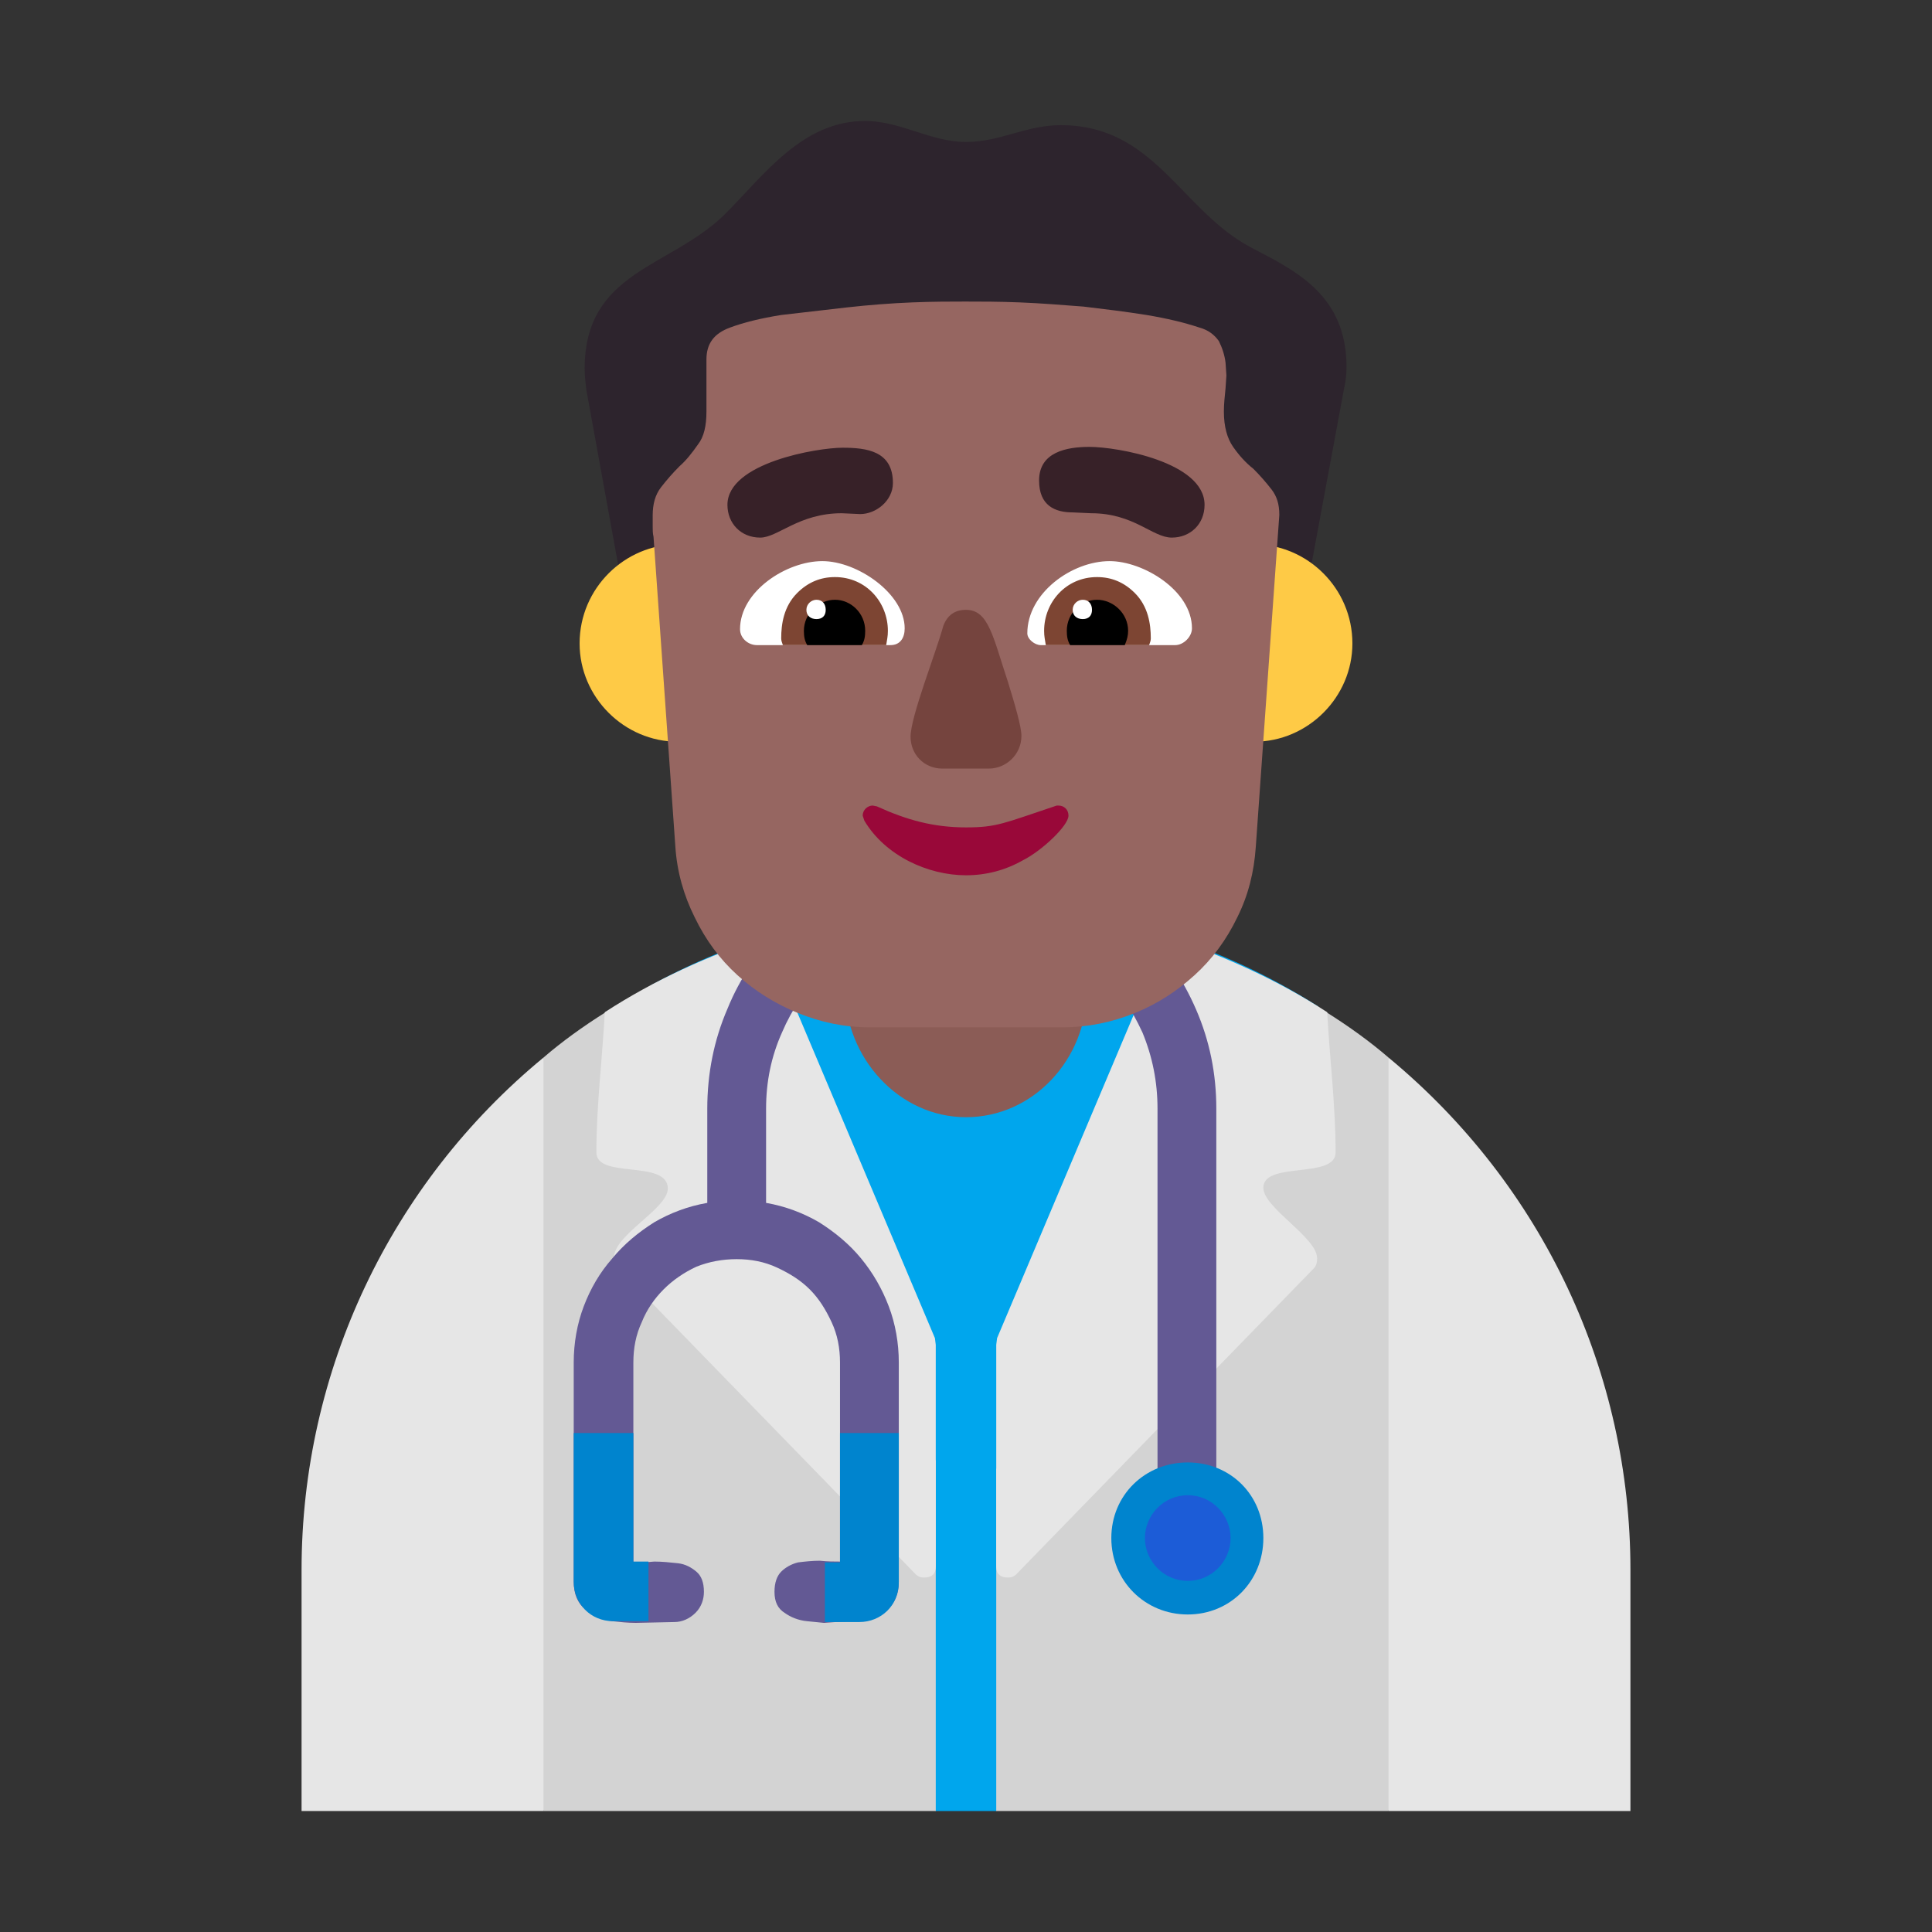 <svg version="1.1" xmlns="http://www.w3.org/2000/svg" viewBox="0 0 2300 2300"><rect x="0" y="0" width="2300" height="2300" fill="#333333" stroke="none"/><g transform="scale(1,-1) translate(-256, -1869)">
		<path d="M1040 1146l731 1c15 7 41 20 44 38l41 221c2 9 3 17 3 26 0 85-59 114-113 142-84 44-115 146-227 146-42 0-72-20-113-20-42 0-78 25-120 25-75 0-120-64-168-112-65-63-166-67-166-183 0-8 1-17 2-25l40-220c3-19 31-32 46-39 z" fill="#2D242D"/>
		<path d="M1909-287l48 287c8 53 24 88 24 144 0 63-16 95-24 155l-48 311c-22 19-47 37-74 54l-286 37c-55 8-91 18-143 18-56 0-88-10-143-18l-286-37c-27-17-52-35-74-54l-48-311c-8-58-24-93-24-155 0-58 17-93 24-144l48-287 467 0 36 36 36-36 467 0 z" fill="#D3D3D3"/>
		<path d="M1442-287l0 407 383 551c-127 81-271 120-419 120-132 0-259-31-375-95l339-566 0-417 72 0 z" fill="#00A6ED"/>
		<path d="M903-287l-288 0 0 287c0 237 106 460 288 610l0-897 z M2197-287l-288 0 0 897c185-153 288-376 288-610l0-287 z M1456-9c-9 0-14 4-14 13l0 264 1 8 202 478c68-23 131-51 191-90 3-56 10-111 10-167 0-32-86-10-86-42 0-24 64-59 64-84 0-5-1-9-4-12l-354-364c-3-3-6-4-10-4 z M1356-9c9 0 14 4 14 13l0 264-1 8-202 478c-68-23-131-51-191-90-3-56-10-111-10-167 0-32 85-8 85-43 0-24-64-55-64-82 0-5 2-10 5-13l354-364c3-3 6-4 10-4 z" fill="#E6E6E6"/>
		<path d="M1237-63l14 1c11 1 21 1 28 1 13 0 25 5 34 14 9 9 13 20 13 33l0 261c0 23-4 46-12 67-8 21-19 40-33 57-14 17-31 31-50 43-19 11-40 19-63 23l0 112c0 32 6 62 19 91 12 28 29 53 50 74 21 21 45 37 74 50 28 12 58 18 90 18 32 0 62-6 91-18 28-13 53-29 74-50 21-21 37-46 50-74 12-29 18-59 18-91l0-511 70 0 0 511c0 42-8 81-24 118-16 37-38 69-65 97-27 27-59 49-96 65-37 16-76 24-118 24-42 0-81-8-118-24-37-16-69-38-96-65-28-27-50-59-65-96-16-37-24-77-24-119l0-112c-23-4-44-12-63-23-19-12-36-26-50-43-15-17-26-36-34-57-8-21-12-44-12-67l0-261c0-15 5-26 14-33 9-7 19-12 32-14 9-1 18-2 28-2l46 1c9 0 18 4 25 11 7 7 10 16 10 25 0 11-3 19-9 24-6 5-13 9-22 10-9 1-19 2-28 2-10-1-18-1-25-1l0 238c0 17 3 33 10 48 6 15 15 28 26 39 11 11 24 20 39 27 15 6 31 9 48 9 17 0 33-3 48-10 15-7 28-15 39-26 11-11 19-24 26-39 7-15 10-31 10-48l0-237c-7 0-15 0-24 1-9 0-18-1-26-2-8-2-15-6-20-11-5-5-8-13-8-24 0-12 4-20 12-25 7-5 16-9 27-10l20-2 z" fill="#635994"/>
		<path d="M1279-62c26 0 47 20 47 47l0 178-70 0 0-154-18 0 0-71 41 0 z M1028-61l0 71-18 0 0 153-71 0 0-177c0-26 20-47 47-47l42 0 z" fill="#0084CE"/>
		<path d="M1670-53c51 0 90 40 90 91 0 51-39 90-90 90-51 0-91-39-91-90 0-51 40-91 91-91 z" fill="#0084CE"/>
		<path d="M1670-13c29 0 51 24 51 51 0 27-22 51-51 51-29 0-51-24-51-51 0-27 22-51 51-51 z" fill="#1C5CD7"/>
		<path d="M1749 986c64 0 117 53 117 117 0 66-54 118-117 118-63 0-117-52-117-118 0-64 53-117 117-117 z M1063 986c64 0 117 53 117 117 0 65-54 118-117 118-63 0-117-52-117-118 0-64 53-117 117-117 z" fill="#FECA46"/>
		<path d="M1406 539c80 0 144 69 144 152l0 100-288 0 0-100c0-81 64-152 144-152 z" fill="#8B5C56"/>
		<path d="M1521 646c30 0 59 6 86 17 27 11 50 26 71 45 21 19 38 42 51 69 13 26 20 54 22 84l28 395c0 13-3 22-9 30-7 9-14 17-22 25-9 7-17 16-24 26-7 10-11 24-11 42 0 9 1 18 2 28l1 15-1 15c-1 9-4 18-8 26-5 7-12 13-23 16-18 6-39 11-63 15-25 4-50 7-75 10-26 2-51 4-76 5-25 1-46 1-65 1-17 0-38 0-63-1-25-1-51-3-78-6l-78-9c-25-4-45-9-61-15-19-7-28-19-28-38l0-62c0-17-3-30-10-39-7-10-14-19-22-26-8-8-15-16-22-25-7-9-10-20-10-34l0-12c0-5 0-9 1-13l26-369c2-30 10-58 23-84 13-27 30-50 51-69 21-19 45-34 72-45 27-11 55-17 85-17l230 0 z" fill="#966661"/>
		<path d="M1161 1229c21 0 46 29 97 29l22-1c19 0 39 16 39 37 0 38-31 42-60 42-30 0-137-18-137-68 0-22 16-39 39-39 z M1651 1229c22 0 39 16 39 39 0 51-104 69-137 69-27 0-60-6-60-40 0-30 19-38 40-38l22-1c51 0 73-29 96-29 z" fill="#372128"/>
		<path d="M1655 1101l-160 0c-7 0-16 7-16 14 0 48 53 86 98 86 40 0 98-35 98-80 0-10-10-20-20-20 z M1316 1101c12 0 17 9 17 20 0 41-56 80-98 80-43 0-98-36-98-81 0-11 10-19 20-19l159 0 z" fill="#FFFFFF"/>
		<path d="M1624 1101l-123 0c-1 7-2 10-2 17 0 34 26 64 63 64 17 0 32-6 45-19 16-16 19-37 19-54 0-3-1-5-2-8 z M1311 1101c1 7 2 10 2 17 0 34-26 64-63 64-17 0-32-6-45-19-16-16-19-37-19-54 0-3 1-5 2-8l123 0 z" fill="#7D4533"/>
		<path d="M1595 1101l-65 0c-3 5-4 10-4 17 0 21 17 37 36 37 19 0 37-16 37-37 0-5-1-10-4-17 z M1282 1101c3 5 4 10 4 17 0 21-17 37-36 37-19 0-37-16-37-37 0-7 1-12 4-17l65 0 z" fill="#000000"/>
		<path d="M1545 1132c7 0 11 4 11 11 0 7-4 12-11 12-6 0-12-5-12-12 0-7 5-11 12-11 z M1228 1132c7 0 11 4 11 11 0 7-4 12-11 12-6 0-12-5-12-12 0-7 5-11 12-11 z" fill="#FFFFFF"/>
		<path d="M1433 954c21 0 39 17 39 39 0 11-8 38-16 64-18 54-23 86-50 86-13 0-22-6-27-19-8-30-39-108-39-132 0-21 16-38 38-38l55 0 z" fill="#75443E"/>
		<path d="M1406 827c24 0 47 6 68 18 22 11 54 41 54 53 0 7-5 12-12 12l-2 0c-63-21-71-26-108-26-39 0-71 9-106 25l-5 1c-6 0-12-5-12-12l2-6c25-42 76-65 121-65 z" fill="#990839"/>
	</g></svg>
